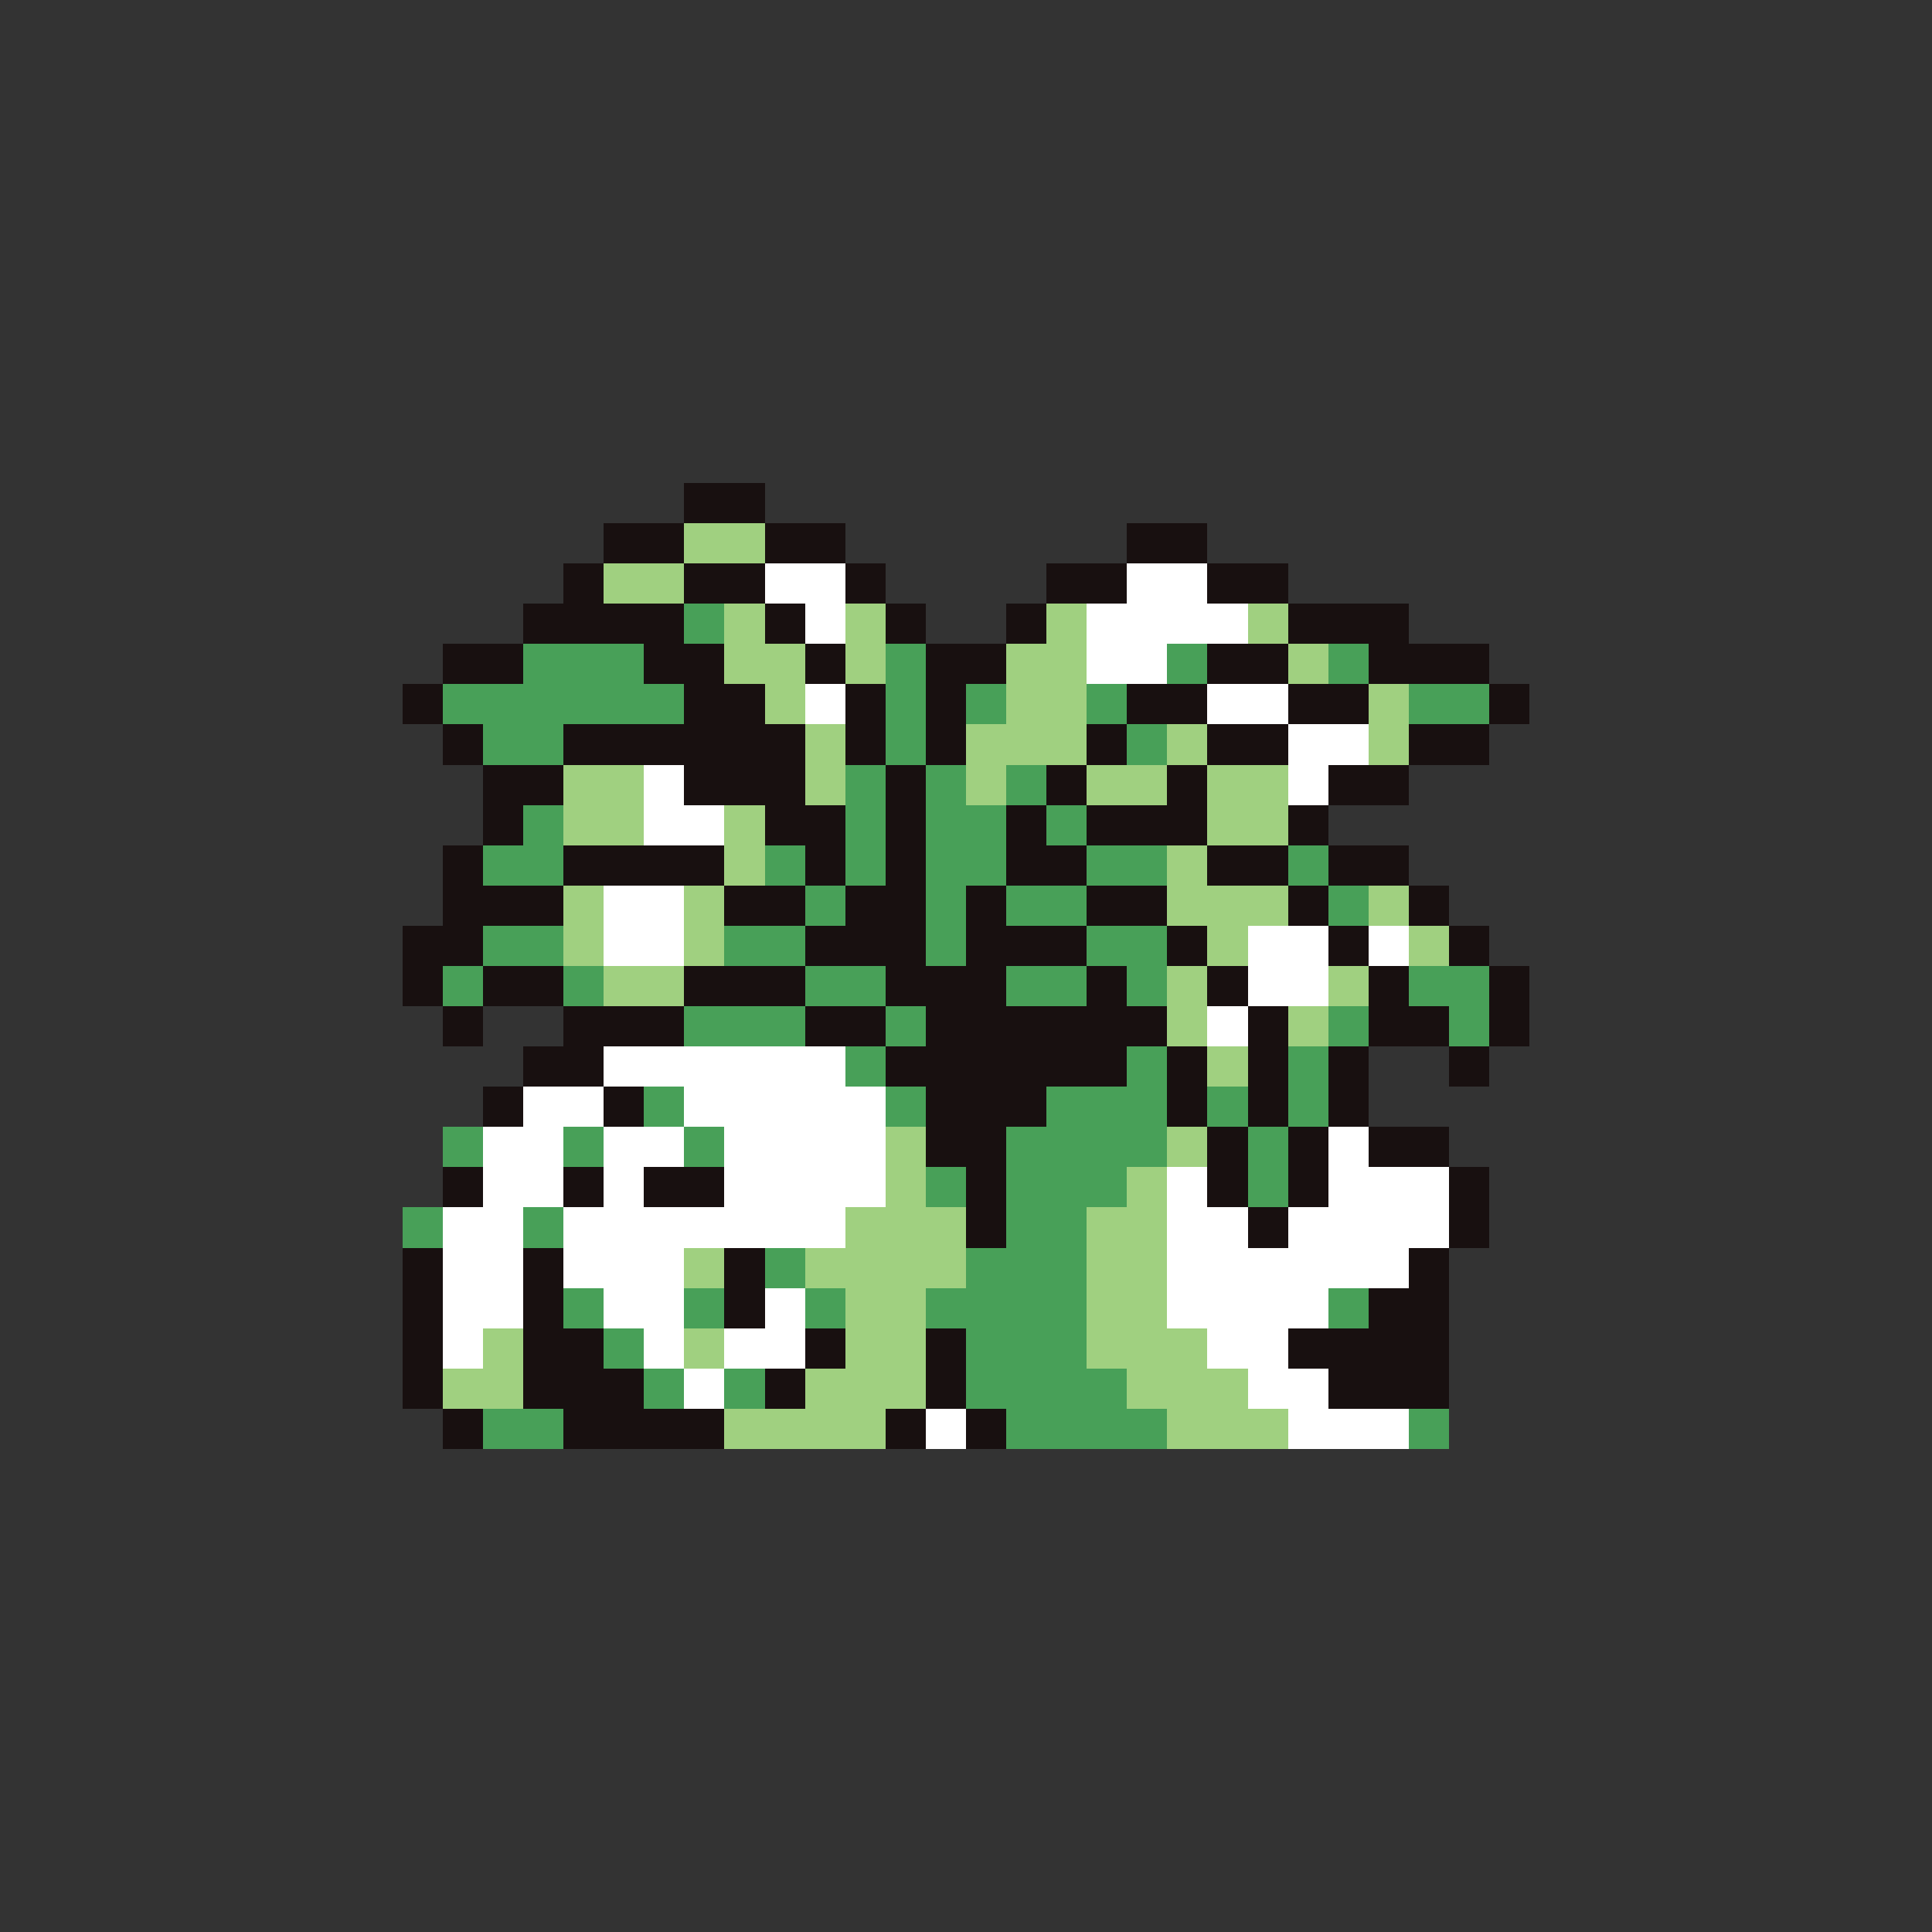<svg xmlns="http://www.w3.org/2000/svg" viewBox="0 -0.5 96 96" shape-rendering="crispEdges">
<rect x="0" y="-0.5" width="96" height="96" fill="#333333" stroke="none"/>
<path stroke="#181010" d="M34 24h4M34 25h4M30 26h4M38 26h4M56 26h4M30 27h4M38 27h4M56 27h4M28 28h2M34 28h4M42 28h2M52 28h4M60 28h4M28 29h2M34 29h4M42 29h2M52 29h4M60 29h4M26 30h8M38 30h2M44 30h2M50 30h2M64 30h6M26 31h8M38 31h2M44 31h2M50 31h2M64 31h6M22 32h4M32 32h4M40 32h2M46 32h4M60 32h4M68 32h6M22 33h4M32 33h4M40 33h2M46 33h4M60 33h4M68 33h6M20 34h2M34 34h4M42 34h2M46 34h2M56 34h4M64 34h4M74 34h2M20 35h2M34 35h4M42 35h2M46 35h2M56 35h4M64 35h4M74 35h2M22 36h2M28 36h12M42 36h2M46 36h2M54 36h2M60 36h4M70 36h4M22 37h2M28 37h12M42 37h2M46 37h2M54 37h2M60 37h4M70 37h4M24 38h4M34 38h6M44 38h2M52 38h2M58 38h2M66 38h4M24 39h4M34 39h6M44 39h2M52 39h2M58 39h2M66 39h4M24 40h2M38 40h4M44 40h2M50 40h2M54 40h6M64 40h2M24 41h2M38 41h4M44 41h2M50 41h2M54 41h6M64 41h2M22 42h2M28 42h8M40 42h2M44 42h2M50 42h4M60 42h4M66 42h4M22 43h2M28 43h8M40 43h2M44 43h2M50 43h4M60 43h4M66 43h4M22 44h6M36 44h4M42 44h4M48 44h2M54 44h4M64 44h2M70 44h2M22 45h6M36 45h4M42 45h4M48 45h2M54 45h4M64 45h2M70 45h2M20 46h4M40 46h6M48 46h6M58 46h2M66 46h2M72 46h2M20 47h4M40 47h6M48 47h6M58 47h2M66 47h2M72 47h2M20 48h2M24 48h4M34 48h6M44 48h6M54 48h2M60 48h2M68 48h2M74 48h2M20 49h2M24 49h4M34 49h6M44 49h6M54 49h2M60 49h2M68 49h2M74 49h2M22 50h2M28 50h6M40 50h4M46 50h12M62 50h2M68 50h4M74 50h2M22 51h2M28 51h6M40 51h4M46 51h12M62 51h2M68 51h4M74 51h2M26 52h4M44 52h12M58 52h2M62 52h2M66 52h2M72 52h2M26 53h4M44 53h12M58 53h2M62 53h2M66 53h2M72 53h2M24 54h2M30 54h2M46 54h6M58 54h2M62 54h2M66 54h2M24 55h2M30 55h2M46 55h6M58 55h2M62 55h2M66 55h2M46 56h4M60 56h2M64 56h2M68 56h4M46 57h4M60 57h2M64 57h2M68 57h4M22 58h2M28 58h2M32 58h4M48 58h2M60 58h2M64 58h2M72 58h2M22 59h2M28 59h2M32 59h4M48 59h2M60 59h2M64 59h2M72 59h2M48 60h2M62 60h2M72 60h2M48 61h2M62 61h2M72 61h2M20 62h2M26 62h2M36 62h2M70 62h2M20 63h2M26 63h2M36 63h2M70 63h2M20 64h2M26 64h2M36 64h2M68 64h4M20 65h2M26 65h2M36 65h2M68 65h4M20 66h2M26 66h4M40 66h2M46 66h2M64 66h8M20 67h2M26 67h4M40 67h2M46 67h2M64 67h8M20 68h2M26 68h6M38 68h2M46 68h2M66 68h6M20 69h2M26 69h6M38 69h2M46 69h2M66 69h6M22 70h2M28 70h8M44 70h2M48 70h2M22 71h2M28 71h8M44 71h2M48 71h2" />
<path stroke="#a0d080" d="M34 26h4M34 27h4M30 28h4M30 29h4M36 30h2M42 30h2M52 30h2M62 30h2M36 31h2M42 31h2M52 31h2M62 31h2M36 32h4M42 32h2M50 32h4M64 32h2M36 33h4M42 33h2M50 33h4M64 33h2M38 34h2M50 34h4M68 34h2M38 35h2M50 35h4M68 35h2M40 36h2M48 36h6M58 36h2M68 36h2M40 37h2M48 37h6M58 37h2M68 37h2M28 38h4M40 38h2M48 38h2M54 38h4M60 38h4M28 39h4M40 39h2M48 39h2M54 39h4M60 39h4M28 40h4M36 40h2M60 40h4M28 41h4M36 41h2M60 41h4M36 42h2M58 42h2M36 43h2M58 43h2M28 44h2M34 44h2M58 44h6M68 44h2M28 45h2M34 45h2M58 45h6M68 45h2M28 46h2M34 46h2M60 46h2M70 46h2M28 47h2M34 47h2M60 47h2M70 47h2M30 48h4M58 48h2M66 48h2M30 49h4M58 49h2M66 49h2M58 50h2M64 50h2M58 51h2M64 51h2M60 52h2M60 53h2M44 56h2M58 56h2M44 57h2M58 57h2M44 58h2M56 58h2M44 59h2M56 59h2M42 60h6M54 60h4M42 61h6M54 61h4M34 62h2M40 62h8M54 62h4M34 63h2M40 63h8M54 63h4M42 64h4M54 64h4M42 65h4M54 65h4M24 66h2M34 66h2M42 66h4M54 66h6M24 67h2M34 67h2M42 67h4M54 67h6M22 68h4M40 68h6M56 68h6M22 69h4M40 69h6M56 69h6M36 70h8M58 70h6M36 71h8M58 71h6" />
<path stroke="#ffffff" d="M38 28h4M56 28h4M38 29h4M56 29h4M40 30h2M54 30h8M40 31h2M54 31h8M54 32h4M54 33h4M40 34h2M60 34h4M40 35h2M60 35h4M64 36h4M64 37h4M32 38h2M64 38h2M32 39h2M64 39h2M32 40h4M32 41h4M30 44h4M30 45h4M30 46h4M62 46h4M68 46h2M30 47h4M62 47h4M68 47h2M62 48h4M62 49h4M60 50h2M60 51h2M30 52h12M30 53h12M26 54h4M34 54h10M26 55h4M34 55h10M24 56h4M30 56h4M36 56h8M66 56h2M24 57h4M30 57h4M36 57h8M66 57h2M24 58h4M30 58h2M36 58h8M58 58h2M66 58h6M24 59h4M30 59h2M36 59h8M58 59h2M66 59h6M22 60h4M28 60h14M58 60h4M64 60h8M22 61h4M28 61h14M58 61h4M64 61h8M22 62h4M28 62h6M58 62h12M22 63h4M28 63h6M58 63h12M22 64h4M30 64h4M38 64h2M58 64h8M22 65h4M30 65h4M38 65h2M58 65h8M22 66h2M32 66h2M36 66h4M60 66h4M22 67h2M32 67h2M36 67h4M60 67h4M34 68h2M62 68h4M34 69h2M62 69h4M46 70h2M64 70h6M46 71h2M64 71h6" />
<path stroke="#48a058" d="M34 30h2M34 31h2M26 32h6M44 32h2M58 32h2M66 32h2M26 33h6M44 33h2M58 33h2M66 33h2M22 34h12M44 34h2M48 34h2M54 34h2M70 34h4M22 35h12M44 35h2M48 35h2M54 35h2M70 35h4M24 36h4M44 36h2M56 36h2M24 37h4M44 37h2M56 37h2M42 38h2M46 38h2M50 38h2M42 39h2M46 39h2M50 39h2M26 40h2M42 40h2M46 40h4M52 40h2M26 41h2M42 41h2M46 41h4M52 41h2M24 42h4M38 42h2M42 42h2M46 42h4M54 42h4M64 42h2M24 43h4M38 43h2M42 43h2M46 43h4M54 43h4M64 43h2M40 44h2M46 44h2M50 44h4M66 44h2M40 45h2M46 45h2M50 45h4M66 45h2M24 46h4M36 46h4M46 46h2M54 46h4M24 47h4M36 47h4M46 47h2M54 47h4M22 48h2M28 48h2M40 48h4M50 48h4M56 48h2M70 48h4M22 49h2M28 49h2M40 49h4M50 49h4M56 49h2M70 49h4M34 50h6M44 50h2M66 50h2M72 50h2M34 51h6M44 51h2M66 51h2M72 51h2M42 52h2M56 52h2M64 52h2M42 53h2M56 53h2M64 53h2M32 54h2M44 54h2M52 54h6M60 54h2M64 54h2M32 55h2M44 55h2M52 55h6M60 55h2M64 55h2M22 56h2M28 56h2M34 56h2M50 56h8M62 56h2M22 57h2M28 57h2M34 57h2M50 57h8M62 57h2M46 58h2M50 58h6M62 58h2M46 59h2M50 59h6M62 59h2M20 60h2M26 60h2M50 60h4M20 61h2M26 61h2M50 61h4M38 62h2M48 62h6M38 63h2M48 63h6M28 64h2M34 64h2M40 64h2M46 64h8M66 64h2M28 65h2M34 65h2M40 65h2M46 65h8M66 65h2M30 66h2M48 66h6M30 67h2M48 67h6M32 68h2M36 68h2M48 68h8M32 69h2M36 69h2M48 69h8M24 70h4M50 70h8M70 70h2M24 71h4M50 71h8M70 71h2" />
</svg>